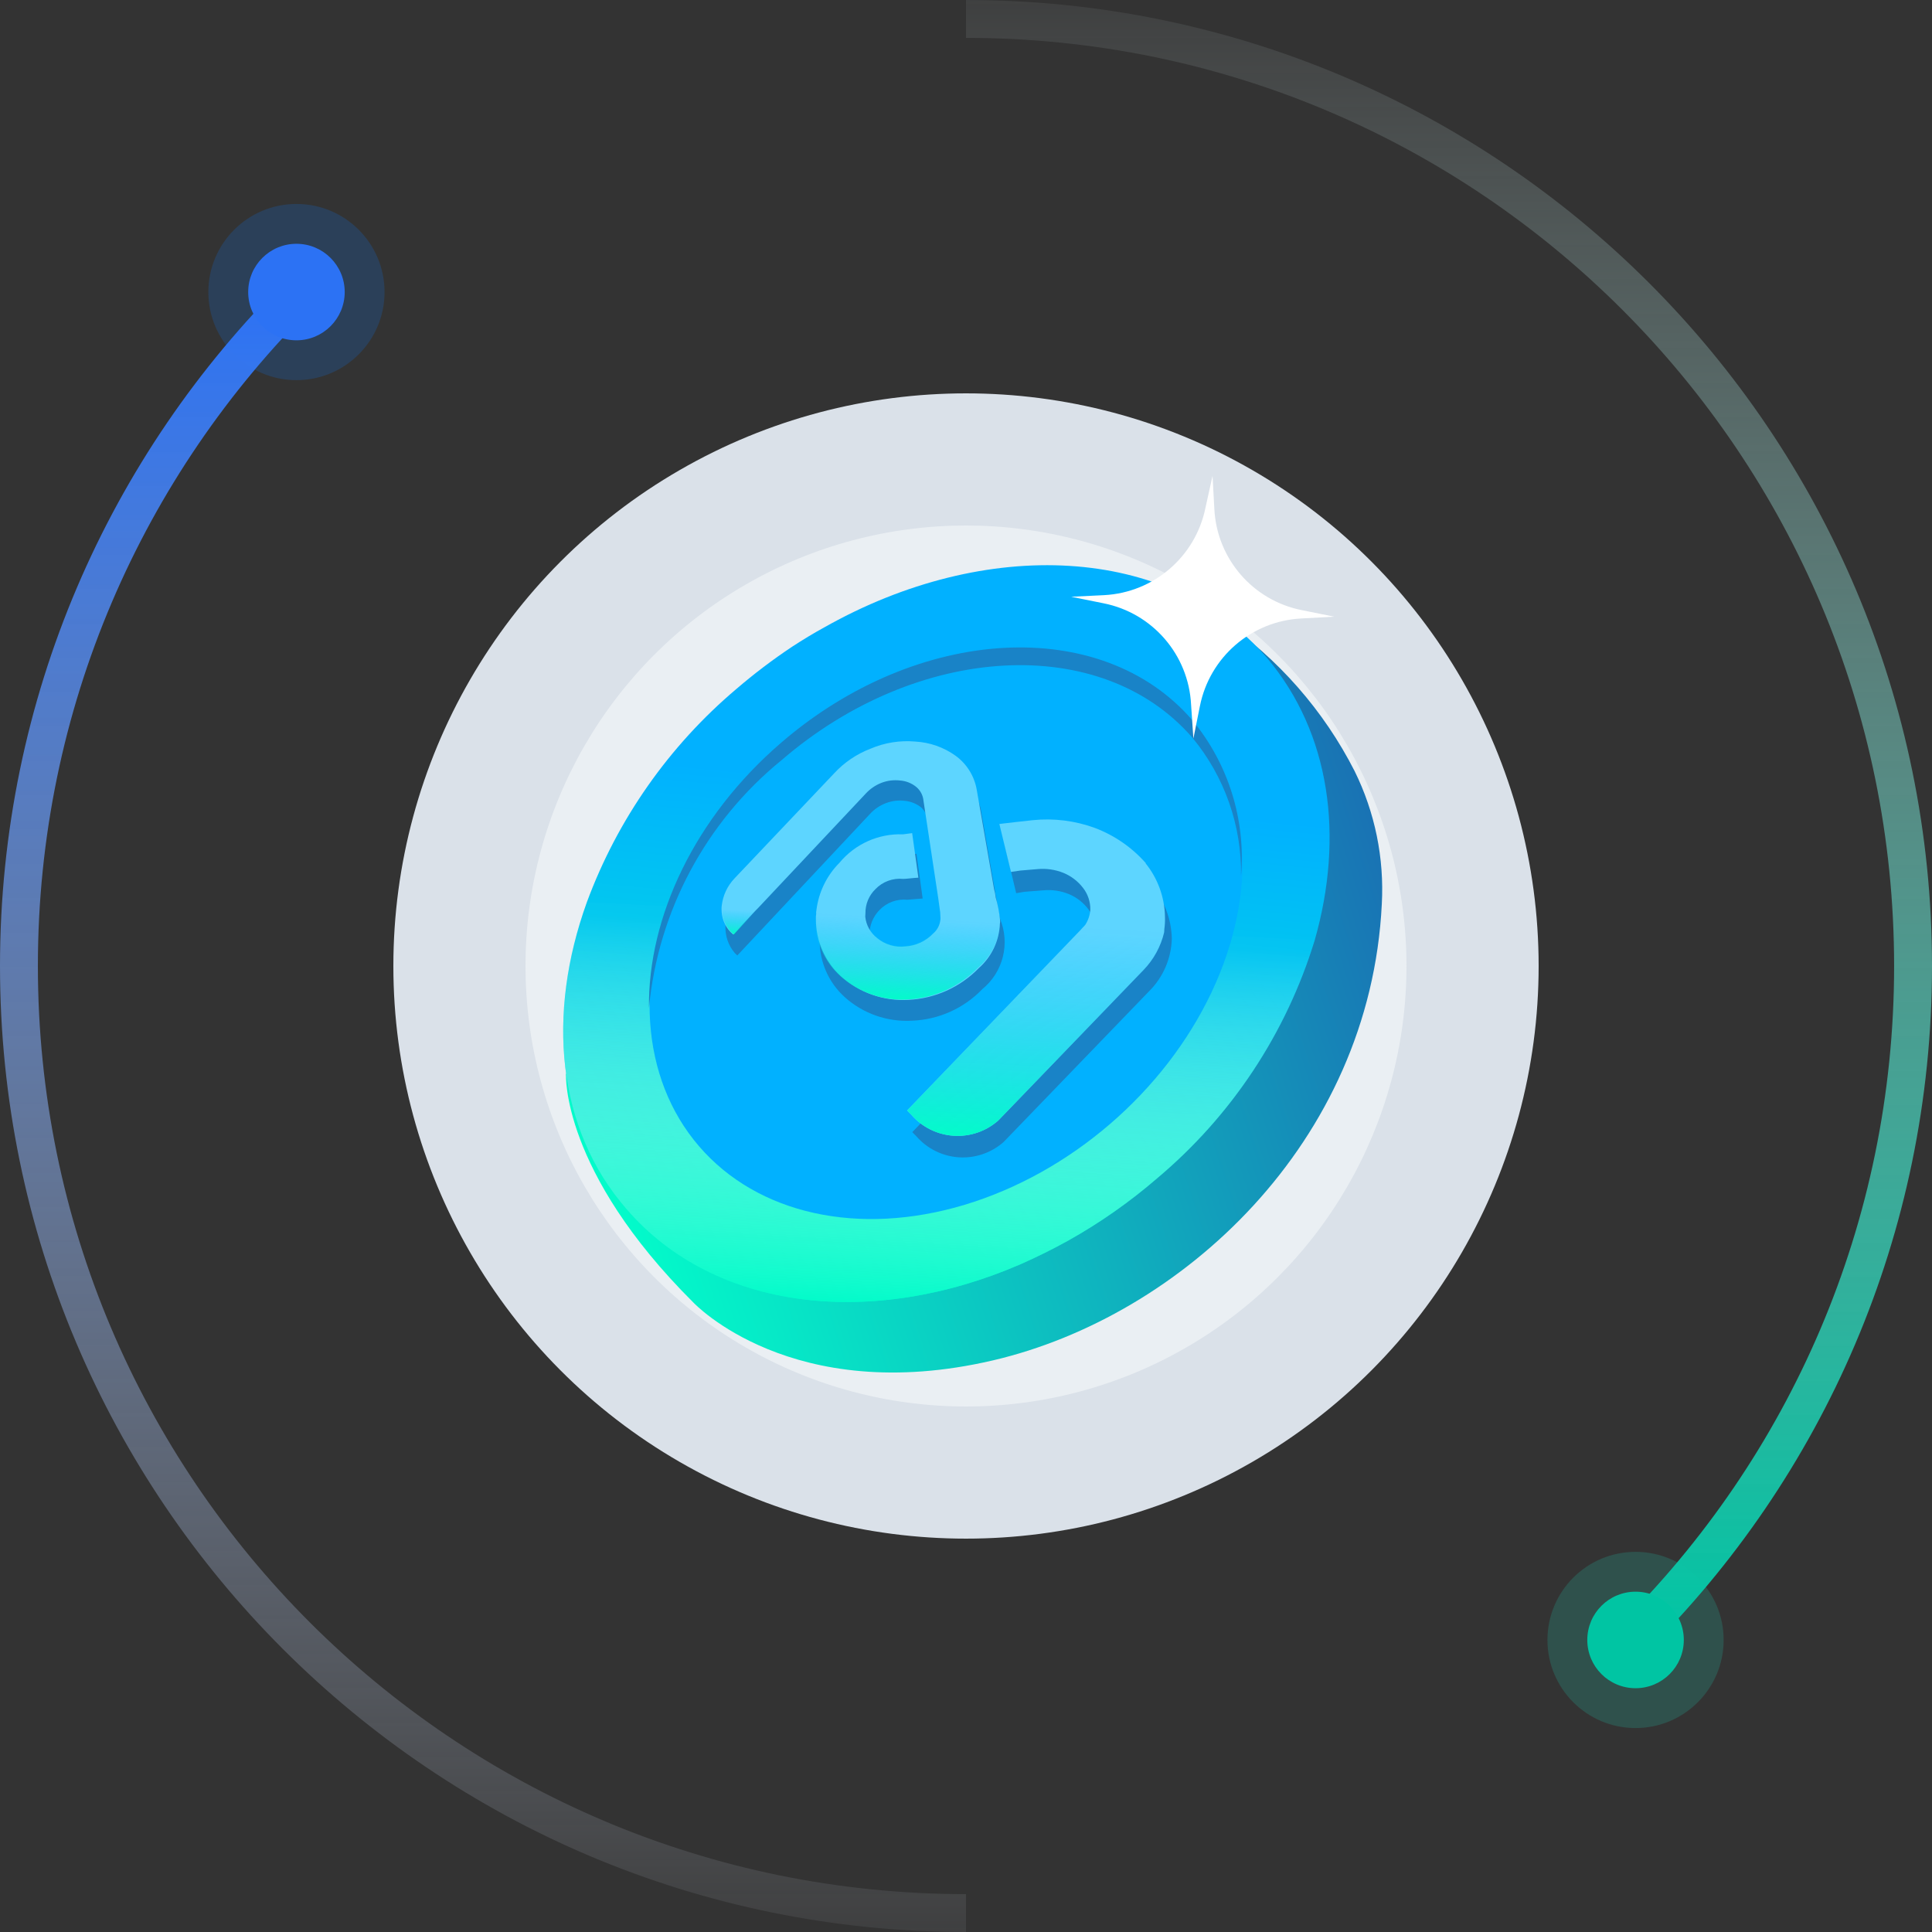 <svg width="408" height="408" viewBox="0 0 408 408" fill="none" xmlns="http://www.w3.org/2000/svg">
<rect x="0" y="0" width="408" height="408" fill="#333333" stroke="none"/>
<circle opacity="0.2" cx="62.605" cy="61.675" r="18.605" fill="#0E76F2"/>
<path d="M63.288 61.873C26.678 98.12 4 148.412 4 204C4 314.457 93.543 404 204 404" stroke="url(#paint0_linear_64_41145)" stroke-width="8"/>
<circle cx="62.604" cy="61.675" r="10.192" fill="#2C72F4"/>
<circle opacity="0.2" cx="345.395" cy="346.326" r="18.605" transform="rotate(180 345.395 346.326)" fill="#1FCBB0"/>
<path d="M344.712 346.127C381.322 309.88 404 259.588 404 204C404 93.543 314.457 4 204 4" stroke="url(#paint1_linear_64_41145)" stroke-width="8"/>
<circle cx="345.396" cy="346.325" r="10.192" transform="rotate(180 345.396 346.325)" fill="#00C5A3"/>
<circle cx="204" cy="204" r="120.93" fill="#DAE1E9"/>
<circle cx="204" cy="204" r="93.023" fill="#EAEFF3"/>
<circle cx="204" cy="204" r="65.116" fill="white"/>
<path fill-rule="evenodd" clip-rule="evenodd" d="M217.314 186.109L215.073 188.023L213.953 189.149L205.614 182.394L207.855 180.48L210.095 178.567C212.833 176.315 216.193 174.852 219.678 174.401C223.163 173.951 226.772 174.401 230.257 175.752C233.618 177.216 236.48 179.355 238.347 182.057C240.214 184.646 241.21 187.91 241.21 191.288L240.961 224.16C240.836 229.226 236.356 233.279 230.755 233.279H229.76L230.008 191.288C230.133 189.824 229.635 188.586 228.888 187.46C228.017 186.334 226.897 185.434 225.528 184.871C224.034 184.308 222.541 184.083 221.172 184.308C219.803 184.533 218.434 185.096 217.314 186.109ZM176.617 233.279C171.225 233.279 166.791 229.227 166.791 224.163V191.3C166.671 187.923 167.75 184.772 169.547 182.071C171.345 179.37 173.981 177.119 177.336 175.769C180.692 174.306 184.167 173.968 187.522 174.418C190.877 174.868 194.113 176.331 196.749 178.582L213.885 193.551C214.724 194.226 214.963 194.451 215.203 194.676C219.397 197.94 221.794 199.966 221.794 206.831C221.794 211.558 219.756 215.947 216.401 219.098C213.046 222.25 208.492 224.163 203.34 224.163C198.307 224.163 193.633 222.25 190.278 219.098C186.923 215.947 184.886 211.67 184.886 206.831C184.886 199.853 187.163 197.94 191.476 194.339L192.914 193.101L200.943 199.853C200.344 200.303 198.906 201.541 198.666 201.766C196.749 203.342 195.67 204.242 195.67 206.718C195.67 208.744 196.509 210.545 197.947 211.895C199.385 213.246 201.303 214.034 203.46 214.034C205.616 214.034 207.534 213.246 208.972 211.895C210.41 210.545 211.249 208.744 211.249 206.718C211.249 204.355 210.29 203.567 208.492 202.104C208.078 201.715 207.607 201.326 207.316 201.086C207.186 200.979 207.091 200.901 207.054 200.866L189.559 186.123C188.481 185.11 187.163 184.547 185.844 184.322C184.526 184.097 183.088 184.322 181.65 184.885C180.212 185.56 179.134 186.348 178.415 187.473C177.696 188.599 177.336 189.837 177.336 191.3L177.576 233.279H176.617Z" fill="url(#paint2_linear_64_41145)"/>
<path d="M122.968 221.078L119.527 226.858C119.527 226.858 118.459 247.235 146.414 275.054C146.414 275.054 167.135 297.239 209.737 287.275C249.442 277.983 289.321 241.404 291.809 190.944C292.346 181.237 290.367 171.556 286.066 162.838C279.545 150.039 269.928 139.074 258.089 130.939L122.968 221.078Z" fill="url(#paint3_linear_64_41145)"/>
<path d="M277.644 198.555C271.638 218.167 260.086 235.621 244.382 248.814C238.597 253.812 232.322 258.214 225.653 261.951C222.301 263.815 218.839 265.516 215.426 267.023C184.168 280.523 150.906 276.897 132.31 255.333C117.512 238.361 115.41 214.132 123.942 190.5C130.409 173.023 141.286 157.516 155.518 145.486C159.254 142.279 163.182 139.302 167.28 136.573C169.513 135.121 171.822 133.713 174.123 132.461C208.111 113.261 246.927 114.942 267.59 138.967C280.955 154.845 283.893 176.607 277.644 198.555Z" fill="url(#paint4_linear_64_41145)"/>
<path fill-rule="evenodd" clip-rule="evenodd" d="M277.645 198.555C271.639 218.167 260.087 235.621 244.382 248.814C238.598 253.812 232.323 258.214 225.654 261.951C222.301 263.815 218.839 265.516 215.427 267.023C184.169 280.523 150.907 276.897 132.31 255.333C117.513 238.361 115.41 214.132 123.943 190.5L277.645 198.555Z" fill="url(#paint5_linear_64_41145)"/>
<ellipse cx="199.799" cy="197.145" rx="68.85" ry="53.067" transform="rotate(-40.73 199.799 197.145)" fill="#01B1FF"/>
<path d="M165.045 160.535C193.797 135.727 232.692 133.648 251.844 155.829C258.603 164.016 262.232 174.339 262.083 184.955C263.086 173.081 259.396 161.286 251.804 152.101C232.654 129.881 193.796 132.001 165.005 156.807C146.647 172.591 136.831 193.764 137.048 212.835C139.003 192.357 149.088 173.518 165.045 160.535Z" fill="#1983C7"/>
<path fill-rule="evenodd" clip-rule="evenodd" d="M176.987 167.632C179.114 165.33 181.744 163.548 184.672 162.427C187.652 161.165 190.899 160.661 194.121 160.961C197.204 161.096 200.178 162.139 202.67 163.958C205.015 165.684 206.619 168.235 207.159 171.096L210.834 192.27L211.174 194.013C213.362 199.245 211.848 205.293 207.454 208.877C203.553 212.944 198.225 215.336 192.594 215.55C187.383 215.85 182.267 214.057 178.384 210.57C174.981 207.495 173.056 203.113 173.093 198.527C173.175 194.023 174.987 189.722 178.154 186.517C181.477 182.583 186.418 180.386 191.565 180.553L193.539 180.304L194.848 189.745L191.619 190.008C189.431 189.789 187.264 190.586 185.74 192.17C184.349 193.58 183.585 195.491 183.619 197.471C183.684 199.437 184.605 201.276 186.14 202.505C187.831 203.848 189.972 204.494 192.124 204.309C194.382 204.14 196.499 203.149 198.074 201.523C199.567 200.095 200.066 197.917 199.345 195.981C199.388 195.16 199.081 194.281 199.052 194.084L195.975 173.49C195.895 172.327 195.36 171.242 194.486 170.471C193.486 169.697 192.286 169.226 191.027 169.113C189.69 168.954 188.335 169.125 187.079 169.612C185.807 170.094 184.666 170.867 183.745 171.869L155.706 201.773L155.183 201.275C152.316 197.929 152.578 192.922 155.78 189.894L176.987 167.632ZM216.374 188.324L220.312 188.021C222.153 187.844 224.009 188.116 225.722 188.814C227.372 189.497 228.804 190.616 229.866 192.051C230.838 193.371 231.372 194.963 231.392 196.602C231.285 198.244 230.543 199.78 229.325 200.886L192.655 239.084L193.548 239.993C195.823 242.591 199.038 244.178 202.484 244.403C205.93 244.627 209.324 243.472 211.918 241.191L242.646 209.349C245.626 206.402 247.352 202.418 247.465 198.229C247.374 194.033 245.824 189.999 243.082 186.822C240.171 183.458 236.463 180.878 232.298 179.315C228.146 177.77 223.694 177.201 219.287 177.653L215.697 178.053L212.186 178.457L214.594 188.623L216.374 188.324Z" fill="#1983C7"/>
<path fill-rule="evenodd" clip-rule="evenodd" d="M211.158 195.071C211.209 194.84 211.221 194.602 211.195 194.367C211.043 192.73 210.734 191.112 210.271 189.534C210.21 188.944 210.096 188.36 209.931 187.791L206.252 166.695C205.738 163.844 204.144 161.302 201.801 159.599C199.307 157.809 196.355 156.77 193.291 156.603C190.064 156.316 186.816 156.833 183.839 158.108C180.911 159.23 178.282 161.011 176.154 163.314L155.108 185.506C153.602 187.086 152.655 189.117 152.412 191.286C152.381 191.519 152.368 191.755 152.376 191.99C152.356 193.791 153.039 195.529 154.279 196.835L154.841 197.335L159.494 192.363L160.156 191.692L182.832 167.585C183.746 166.593 184.872 165.821 186.127 165.326C187.383 164.839 188.738 164.668 190.075 164.827C191.328 164.915 192.522 165.389 193.494 166.183C194.378 166.92 194.929 167.98 195.027 169.126L198.143 189.722C198.143 189.722 198.286 190.749 198.399 191.579C198.53 192.281 198.597 192.993 198.601 193.707C198.628 193.942 198.616 194.18 198.564 194.411C198.423 195.464 197.898 196.428 197.089 197.118C195.549 198.741 193.452 199.724 191.219 199.869C189.066 200.136 186.898 199.497 185.233 198.105C183.811 197.005 182.904 195.369 182.725 193.581C182.725 193.581 182.741 193.268 182.749 193.111L182.764 192.838C182.74 190.931 183.503 189.098 184.873 187.771C186.393 186.182 188.563 185.384 190.751 185.609C191.103 185.627 193.116 185.38 193.941 185.345L192.63 175.942L190.695 176.194C185.534 176 180.576 178.219 177.282 182.197C174.569 184.921 172.85 188.477 172.4 192.294C172.35 192.526 172.338 192.763 172.363 192.998C172.304 193.373 172.284 193.754 172.303 194.133C172.291 198.722 174.228 203.1 177.633 206.177C181.507 209.654 186.607 211.446 191.804 211.155C197.443 210.89 202.77 208.492 206.706 204.446C209.411 202.063 211.021 198.674 211.158 195.071ZM241.985 182.294C239.046 178.952 235.328 176.386 231.161 174.824C227 173.311 222.552 172.756 218.147 173.201L214.518 173.599L211.046 174.005L213.495 184.134L215.471 183.845L219.174 183.53C221.002 183.371 222.841 183.642 224.545 184.321C226.201 184.994 227.647 186.099 228.73 187.521C229.746 188.833 230.284 190.452 230.255 192.111C230.177 193.251 229.809 194.352 229.185 195.31C228.99 195.546 228.782 195.771 228.561 195.983L228.228 196.358L191.56 234.516L192.454 235.426C194.723 238.033 197.939 239.626 201.389 239.851C204.838 240.076 208.234 238.914 210.823 236.624L241.511 204.819C243.641 202.612 245.139 199.873 245.848 196.889L245.885 196.185C246.006 195.343 246.05 194.492 246.018 193.643C245.957 189.505 244.51 185.507 241.907 182.29L241.985 182.294Z" fill="#5DD5FF"/>
<path fill-rule="evenodd" clip-rule="evenodd" d="M152.493 191.996L159.611 192.369L154.958 197.341L154.396 196.841C153.157 195.535 152.474 193.797 152.493 191.996Z" fill="url(#paint6_linear_64_41145)"/>
<path fill-rule="evenodd" clip-rule="evenodd" d="M206.514 204.357C202.578 208.403 197.251 210.802 191.613 211.067C186.415 211.357 181.316 209.566 177.441 206.089C174.037 203.012 172.099 198.633 172.112 194.044C172.092 193.665 172.112 193.285 172.171 192.91L182.692 193.461C182.871 195.25 183.778 196.886 185.2 197.985C186.865 199.377 189.032 200.016 191.186 199.75C193.419 199.604 195.515 198.622 197.056 196.999C197.865 196.309 198.39 195.345 198.531 194.291L211.164 194.954C210.984 198.597 209.3 202.003 206.514 204.357Z" fill="url(#paint7_linear_64_41145)"/>
<path fill-rule="evenodd" clip-rule="evenodd" d="M245.848 196.889C245.139 199.873 243.641 202.612 241.511 204.819L210.823 236.624C208.235 238.914 204.838 240.076 201.389 239.851C197.94 239.626 194.723 238.033 192.454 235.426L191.561 234.516L228.228 196.358L228.562 195.983L245.848 196.889Z" fill="url(#paint8_linear_64_41145)"/>
<path fill-rule="evenodd" clip-rule="evenodd" d="M256.065 100.49L256.445 107.452C256.958 117.986 264.584 126.814 274.932 128.853L281.762 130.23L274.801 130.611C264.278 131.151 255.464 138.765 253.4 149.098L252.02 155.967L251.533 148.804C251.006 138.275 243.386 129.454 233.046 127.403L226.216 126.025L233.175 125.684C243.693 125.13 252.499 117.522 254.576 107.197L256.065 100.49Z" fill="white"/>
<defs>
<linearGradient id="paint0_linear_64_41145" x1="-3.024" y1="62.775" x2="-3.024" y2="428.933" gradientUnits="userSpaceOnUse">
<stop stop-color="#2C72F4"/>
<stop offset="1" stop-color="#F4F9FF" stop-opacity="0.01"/>
</linearGradient>
<linearGradient id="paint1_linear_64_41145" x1="411.288" y1="346.127" x2="411.288" y2="-20.933" gradientUnits="userSpaceOnUse">
<stop stop-color="#00C5A4"/>
<stop offset="1" stop-color="#F4F9FF" stop-opacity="0.01"/>
</linearGradient>
<linearGradient id="paint2_linear_64_41145" x1="155.53" y1="195.114" x2="192.103" y2="256.422" gradientUnits="userSpaceOnUse">
<stop stop-color="#00C6A4"/>
<stop offset="1" stop-color="#2C80F4"/>
</linearGradient>
<linearGradient id="paint3_linear_64_41145" x1="151.876" y1="321.889" x2="319.869" y2="267.653" gradientUnits="userSpaceOnUse">
<stop stop-color="#03FBCA"/>
<stop offset="1" stop-color="#1973B4"/>
</linearGradient>
<linearGradient id="paint4_linear_64_41145" x1="108.441" y1="157.928" x2="98.319" y2="264.652" gradientUnits="userSpaceOnUse">
<stop stop-color="#01B1FF"/>
<stop offset="1" stop-color="#03FBCA"/>
</linearGradient>
<linearGradient id="paint5_linear_64_41145" x1="122.403" y1="192.755" x2="118.256" y2="271.885" gradientUnits="userSpaceOnUse">
<stop stop-color="white" stop-opacity="0.01"/>
<stop offset="1" stop-color="#03FBCA"/>
</linearGradient>
<linearGradient id="paint6_linear_64_41145" x1="152.554" y1="192.095" x2="152.286" y2="197.201" gradientUnits="userSpaceOnUse">
<stop stop-color="#01C4FF" stop-opacity="0.01"/>
<stop offset="1" stop-color="#03FBCA"/>
</linearGradient>
<linearGradient id="paint7_linear_64_41145" x1="172.484" y1="193.244" x2="171.599" y2="210.133" gradientUnits="userSpaceOnUse">
<stop stop-color="#01C4FF" stop-opacity="0.01"/>
<stop offset="1" stop-color="#03FBCA"/>
</linearGradient>
<linearGradient id="paint8_linear_64_41145" x1="194.112" y1="195.011" x2="191.789" y2="239.349" gradientUnits="userSpaceOnUse">
<stop stop-color="#01C4FF" stop-opacity="0.01"/>
<stop offset="1" stop-color="#03FBCA"/>
</linearGradient>
</defs>
</svg>
